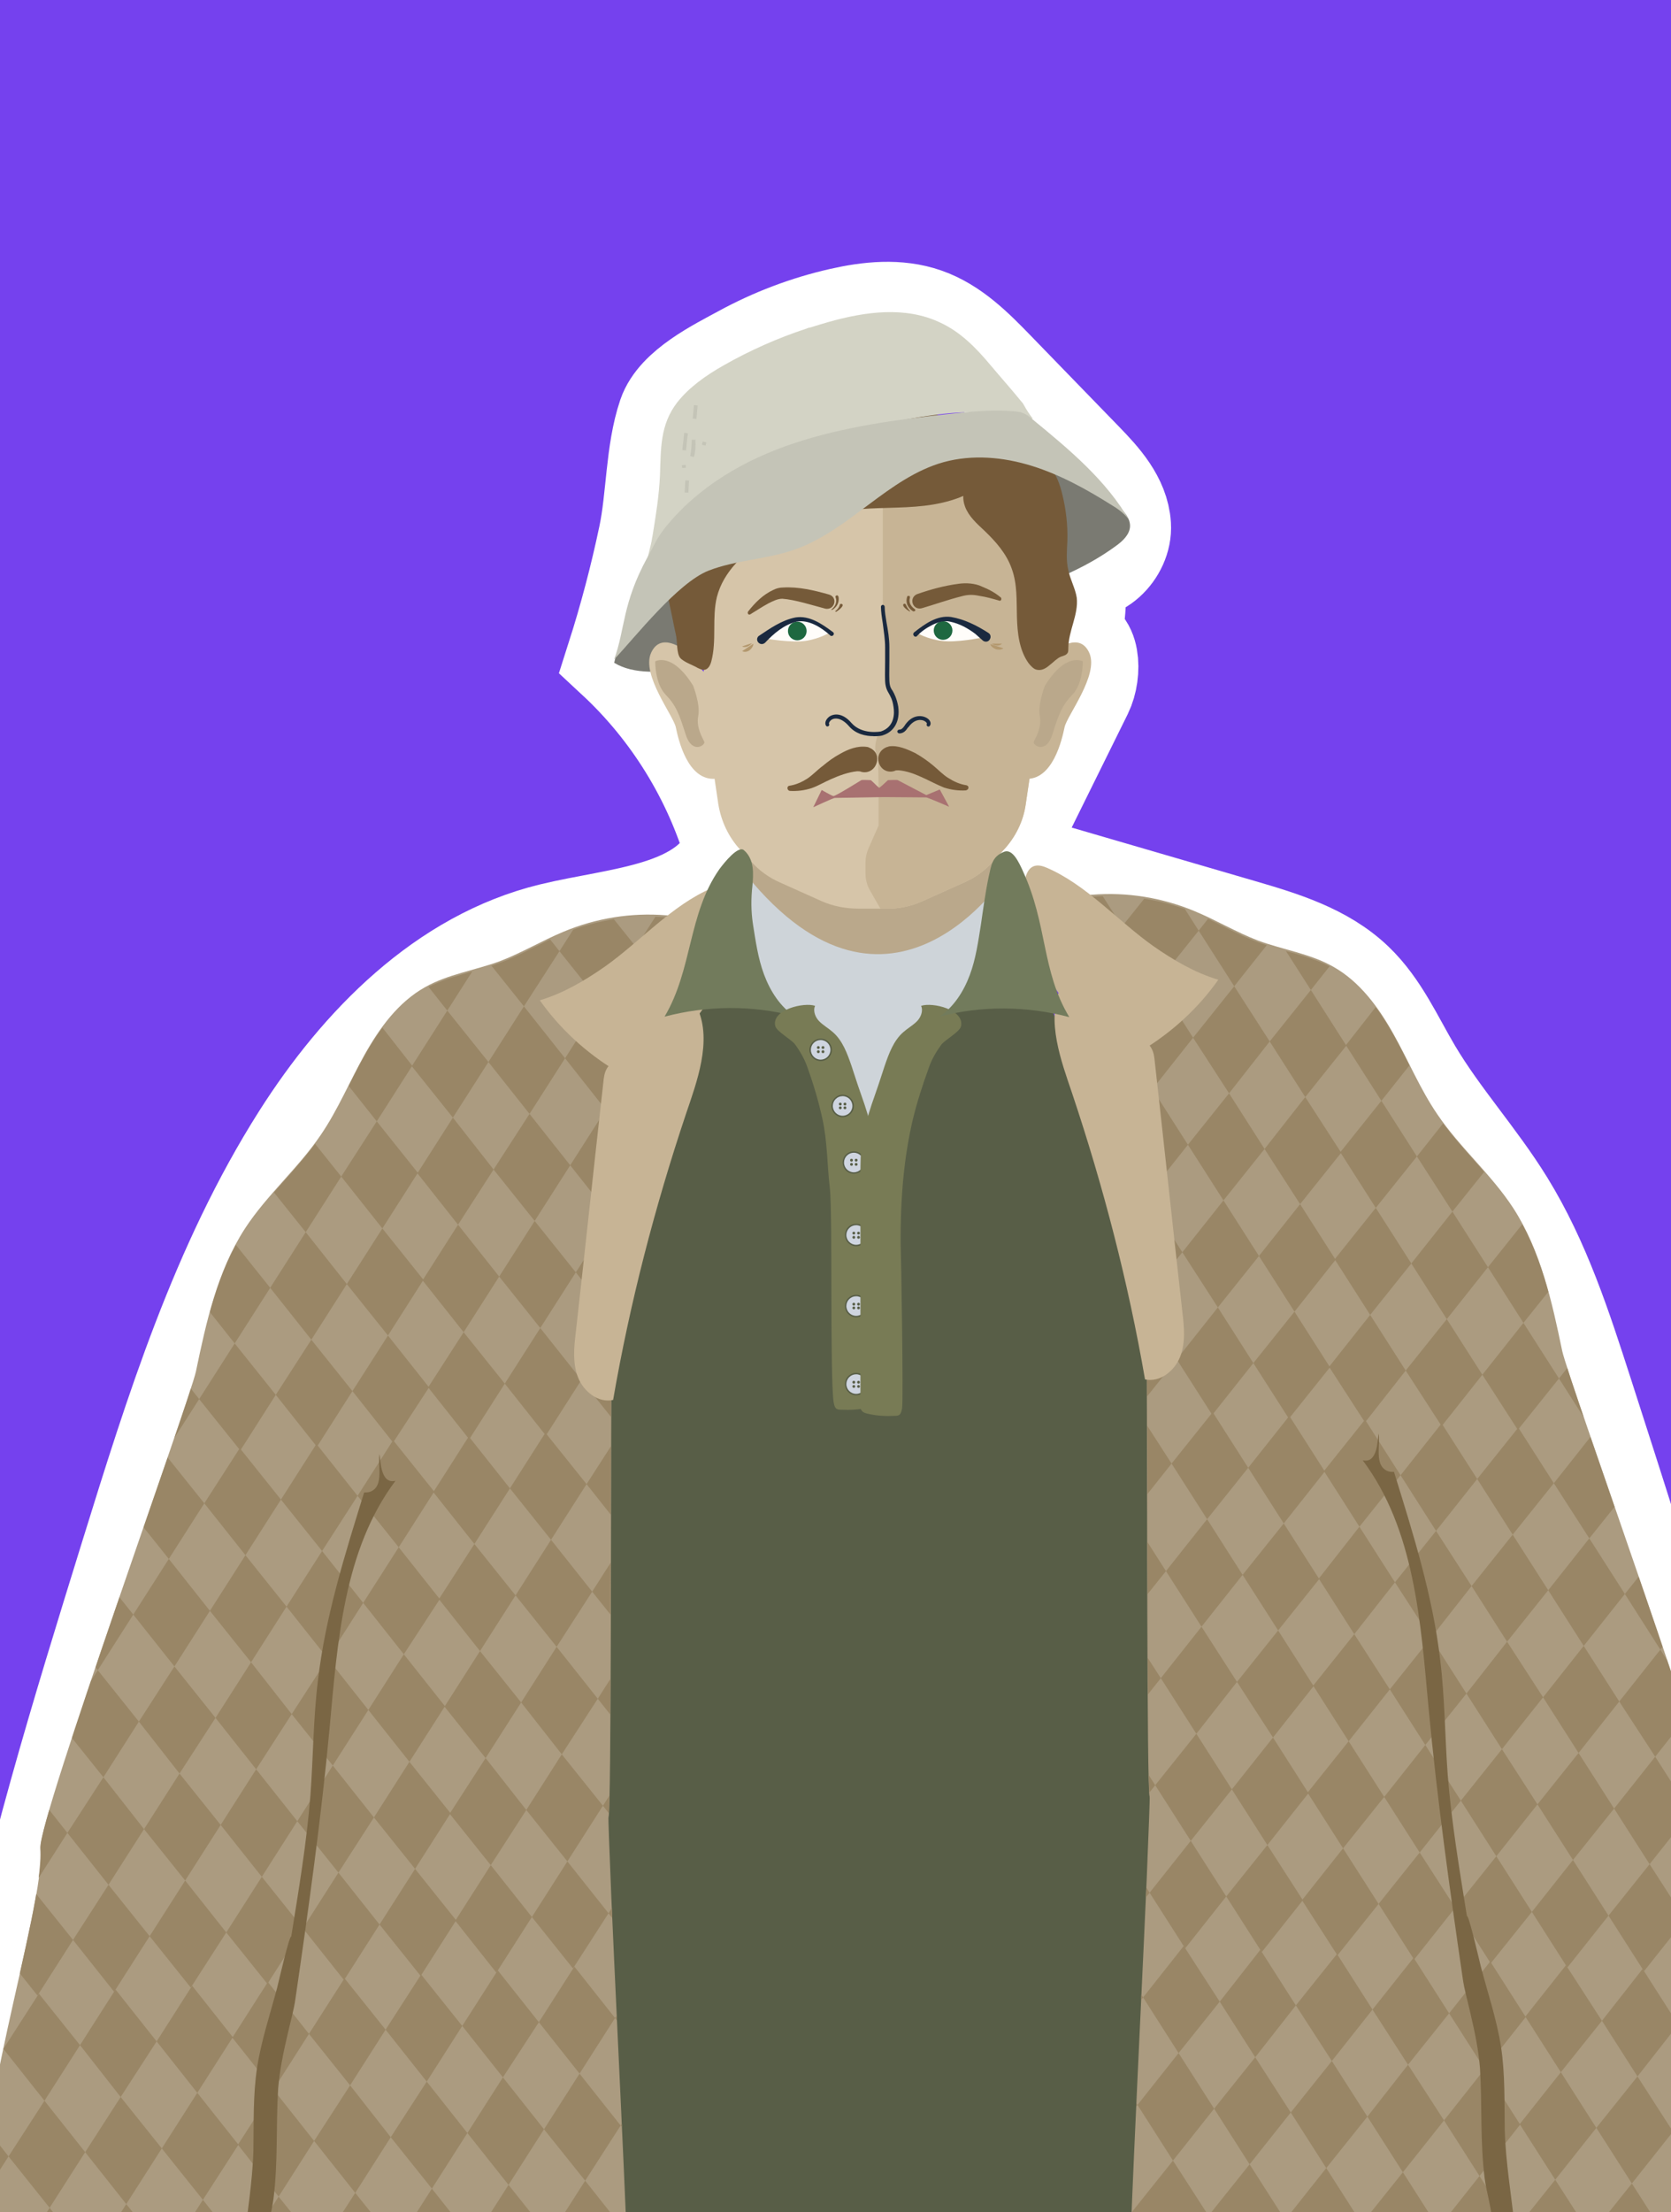 <?xml version="1.0" encoding="UTF-8"?><svg id="Layer_1" xmlns="http://www.w3.org/2000/svg" xmlns:xlink="http://www.w3.org/1999/xlink" viewBox="0 0 331 438"><defs><style>.cls-1,.cls-2{fill:none;}.cls-3{clip-path:url(#clippath);}.cls-4{fill:#fffdfa;}.cls-5{fill:#998666;}.cls-6{fill:#baa88b;}.cls-7{fill:#ced4d9;}.cls-8{fill:#ab9b80;}.cls-9{fill:#b3986e;}.cls-10{fill:#cfd5e0;}.cls-11{fill:#c4c4b7;}.cls-12{fill:#d3d3c5;}.cls-13{fill:#c7b495;}.cls-14{fill:#d6c5a9;}.cls-15{fill:#a87171;}.cls-16{fill:#1e6840;}.cls-17{fill:#1a293f;}.cls-18{fill:#545454;}.cls-19{fill:#585e47;}.cls-20{fill:#755a39;}.cls-21{fill:#7541ee;}.cls-22{fill:#787b55;}.cls-23{fill:#7a7a72;}.cls-24{fill:#7a6644;}.cls-25{fill:#727b5c;}.cls-26{clip-path:url(#clippath-1);}.cls-27{clip-path:url(#clippath-3);}.cls-28{clip-path:url(#clippath-2);}.cls-2{stroke:#fff;stroke-miterlimit:10;stroke-width:20px;}</style><clipPath id="clippath"><path class="cls-1" d="m38.71,271.92c2.13-9.81,4.26-19.9,9.72-28.32,4.35-6.66,10.46-11.94,15-18.51,3.42-5,5.74-10.64,8.7-15.92s6.66-10.37,11.94-13.33c4.63-2.59,9.9-3.33,14.9-5.18,4.35-1.57,8.33-4.07,12.59-5.83,6.85-2.87,14.44-3.89,21.84-3.05.28,1.11,1.39,1.2,2.31,1.94,1.3,1.11,1.76,2.87,2.04,4.54,2.5,14.81-2.59,29.62-6.76,44.06-4.07,14.07-7.4,28.32-9.9,42.67-.19.93,0,84.14-.56,84.88-.37.46,4.35,92.28,3.8,92.47-71.27,26.19-102.28-12.31-127.74-7.22-3.24-22.21,12.31-66.46,11.39-79.14-.37-5.74,29.53-88.4,30.73-94.04Z"/></clipPath><clipPath id="clippath-1"><path class="cls-1" d="m38.71,271.92c2.13-9.81,4.26-19.9,9.72-28.32,4.35-6.66,10.46-11.94,15-18.51,3.42-5,5.74-10.64,8.7-15.92s6.66-10.37,11.94-13.33c4.63-2.59,9.9-3.33,14.9-5.18,4.35-1.57,8.33-4.07,12.59-5.83,6.85-2.87,14.44-3.89,21.84-3.05.28,1.11,1.39,1.2,2.31,1.94,1.3,1.11,1.76,2.87,2.04,4.54,2.5,14.81-2.59,29.62-6.76,44.06-4.07,14.07-7.4,28.32-9.9,42.67-.19.93,0,84.14-.56,84.88-.37.46,4.35,92.28,3.8,92.47-71.27,26.19-102.28-12.31-127.74-7.22-3.24-22.21,12.31-66.46,11.39-79.14-.37-5.74,29.53-88.4,30.73-94.04Z"/></clipPath><clipPath id="clippath-2"><path class="cls-1" d="m309.55,267.85c-2.13-9.81-4.26-19.9-9.72-28.32-4.35-6.66-10.46-11.94-15-18.51-3.42-5-5.74-10.64-8.7-15.92s-6.66-10.37-11.94-13.33c-4.63-2.59-9.9-3.33-14.9-5.18-4.35-1.57-8.33-4.07-12.59-5.83-6.85-2.87-14.44-3.89-21.84-3.05-.28,1.11-1.39,1.2-2.31,1.94-1.3,1.11-1.76,2.87-2.04,4.54-2.5,14.81,2.59,29.62,6.76,44.06,4.07,14.07,7.4,28.32,9.9,42.67.19.93,0,84.14.56,84.88.37.46-4.35,92.28-3.8,92.47,71.27,26.19,102.28-12.31,127.74-7.22,3.24-22.21-12.31-66.46-11.39-79.14.37-5.74-29.53-88.4-30.73-94.04Z"/></clipPath><clipPath id="clippath-3"><path class="cls-1" d="m309.55,267.85c-2.13-9.81-4.26-19.9-9.72-28.32-4.35-6.66-10.46-11.94-15-18.51-3.42-5-5.74-10.64-8.7-15.92s-6.66-10.37-11.94-13.33c-4.63-2.59-9.9-3.33-14.9-5.18-4.35-1.57-8.33-4.07-12.59-5.83-6.85-2.87-14.44-3.89-21.84-3.05-.28,1.11-1.39,1.2-2.31,1.94-1.3,1.11-1.76,2.87-2.04,4.54-2.5,14.81,2.59,29.62,6.76,44.06,4.07,14.07,7.4,28.32,9.9,42.67.19.93,0,84.14.56,84.88.37.46-4.35,92.28-3.8,92.47,71.27,26.19,102.28-12.31,127.74-7.22,3.24-22.21-12.31-66.46-11.39-79.14.37-5.74-29.53-88.4-30.73-94.04Z"/></clipPath></defs><rect class="cls-21" x="-6.52" width="344.64" height="456.05"/><path class="cls-2" d="m350.39,440.58c.47-3.98.75-7.97.79-11.98.11-11.88-1.97-23.66-4.4-35.29-8.32-39.86-20.83-78.7-33.32-117.46-4.16-12.9-8.38-25.95-15.5-37.49-5.6-9.06-12.88-17.01-18.32-26.17-3.6-6.05-6.46-12.71-11.55-17.57-5.99-5.73-14.27-8.23-22.22-10.55-14.21-4.14-28.42-8.29-42.63-12.43-1.24-1.32-2.89-2.25-4.65-2.64,5.27-10.67,10.55-21.34,15.82-32.01,1.88-3.81,1.51-10.76-2.61-9.71,1.34-4.96,1.59-10.2.73-15.27,4.42,2.34,9.75-2.97,9.43-7.96-.32-5-4.01-9.04-7.5-12.63-5.84-6.01-11.68-12.03-17.51-18.04-4.04-4.16-8.29-8.46-13.76-10.37-5.29-1.85-11.12-1.24-16.58,0-6.79,1.54-13.35,4.03-19.47,7.36-4.88,2.65-12.96,6.6-14.8,12.01-2.44,7.18-2.22,16.29-3.81,23.81-1.71,8.14-3.83,16.19-6.36,24.11,11.01,10.23,19.19,23.48,23.4,37.9-5.17,12.94-22.76,13.35-36.3,16.65-21.23,5.17-37.76,22.04-49.48,40.48-16.06,25.28-25.09,54.27-33.96,82.87-9.66,31.17-19.33,62.42-25.42,94.48-2.01,10.61-3.64,21.36-3.35,32.15.29,10.99,2.55,21.82,5.15,32.5,1.62,6.66,3.87,13.97,9.81,17.39s15.8-1.25,14.07-7.88c-.6-2.28-2.36-4.07-3.27-6.25s-.43-5.37,1.86-5.92c1.06,6.47,4.07,12.61,8.55,17.4,2.72-7.73,2.17-16.55-1.48-23.89,1.74-1.26,3.48-2.53,5.21-3.79,9.7,3.76,20,5.98,30.4,6.55-.02,11.78-.04,23.56-.06,35.35,70.62,0,141.25,0,211.87,0l-.05-39.07c10.95-.93,21.79-3.26,32.15-6.91,1.74,1.27,3.47,2.54,5.21,3.8-3.51,7.27-4.15,15.88-1.76,23.6,4.83-4.31,8-10.43,8.72-16.86,2.27.49,2.8,3.65,1.92,5.8s-2.62,3.91-3.23,6.16c-1.79,6.59,7.99,11.36,13.95,8.02,5.96-3.34,8.28-10.62,9.91-17.26,1.86-7.58,3.47-15.25,4.39-22.99Z"/><path class="cls-1" d="m4.83,437.61c.28,5.18-4.07,10.46-4.91,15.55-1.48,8.89,1.48,17.31,4.35,25.64"/><path class="cls-14" d="m26.86,439.28c-.19,6.94,2.68,13.7,5.37,19.99,1.3,2.96,1.85,6.11,2.31,9.26.56,4.07,1.39,7.87-.46,11.76-1.39,2.78-5.18-1.57-5.74-3.15-.56-1.48-.28-3.24-.74-4.81-.37-1.67-1.11-3.42-1.76-4.91-.56-1.39-2.04-3.7-3.42-1.67-.65.93.28,3.05.56,4.17,1.11,3.89,2.22,7.59,2.87,11.66.74,4.54-5.83,4.81-10.09,4.26-3.24-.46-6.76-3.8-8.89-6.2-2.59-2.87-4.81-7.59-5.65-11.39-1.3-5.83-.19-12.77,1.11-18.51,1.3-5.74,2.59-11.11,6.94-15.37,5.74,2.22,11.48,5,17.59,4.91Z"/><rect class="cls-17" x="67.31" y="430.21" width="211.87" height="66.09"/><path class="cls-23" d="m135.62,132.53c7.59-.93,15-2.59,22.4-4.17,13.61-2.96,27.12-5.92,40.45-10,7.96-2.41,15.92-5.37,22.59-10.27,1.3-.93,2.68-2.22,2.78-3.8.09-1.67-1.2-3.05-2.41-4.17-7.87-7.22-18.14-11.57-28.69-13.05s-21.47-.09-31.56,3.33c-6.39,2.13-12.59,5.09-17.68,9.35-6.2,5.18-10.64,12.13-14.9,18.98-2.31,3.8-6.02,8.15-6.94,12.5,3.89,2.41,9.53,1.85,13.98,1.3Z"/><path class="cls-6" d="m173.2,194.64h0c-13.61,0-24.62-11.01-24.62-24.62v-7.87h49.24v7.78c-.09,13.7-11.11,24.71-24.62,24.71Z"/><path class="cls-14" d="m206.34,141.6l-1.48,6.29-1.67,11.29c-.46,3.42-2.04,6.57-4.35,9.07l-2.22,2.41c-1.57,1.76-3.52,3.15-5.65,4.07l-8.24,3.7c-2.31,1.02-4.81,1.57-7.31,1.48h-5.37c-2.5,0-5-.46-7.31-1.48l-8.24-3.7c-2.13-.93-4.07-2.31-5.65-4.07l-2.22-2.41c-2.31-2.5-3.8-5.65-4.35-9.07l-1.67-11.29-1.39-6.29c-.56-2.41-.56-4.91-.09-7.31l.93-5.09v-28.97l29.9-11.94v-2.31l2.87,1.11,2.13-.83.65-.28v2.31l29.9,11.94v28.97l.93,5.09c.46,2.41.46,4.91-.09,7.31Z"/><rect x="67.31" y="430.21" width="211.87" height="26.01"/><path class="cls-13" d="m206.34,141.6l-1.48,6.29-1.67,11.29c-.46,3.42-2.04,6.57-4.35,9.07l-2.22,2.41c-1.57,1.76-3.52,3.15-5.65,4.07l-8.24,3.7c-2.31,1.02-4.81,1.57-7.31,1.48h-1.02l-2.13-3.7c-.56-1.02-.83-2.13-.83-3.24v-2.22c0-.93.19-1.85.56-2.68l2.04-4.63v-7.31l-.09-5.92c-1.3-2.13,0-4.72,0-4.72,0,0,.93-.28,2.31-1.02,1.48-.83,1.3-5.09.56-6.29-.74-1.3-1.11-3.42-1.11-3.42.65-3.33-.19-9.26-.56-11.66-.37-2.41-.28-5.46-.28-5.46v-31.29l.65-.28v2.31l29.9,11.94v28.97l.93,5.09c.56,2.31.56,4.81,0,7.22Z"/><path class="cls-17" d="m173.02,145.76c-1.48,0-3.52-.37-4.91-2.04-1.39-1.57-2.68-1.67-3.42-1.2-.37.28-.56.65-.46.83.09.19,0,.37-.19.46s-.37,0-.46-.19c-.28-.56.09-1.3.74-1.76,1.02-.65,2.68-.65,4.35,1.3,2.13,2.41,5.83,1.67,5.83,1.67,2.78-.93,2.68-3.7,2.5-4.81-.19-1.48-.65-2.22-1.02-2.87-.28-.46-.46-.93-.56-1.48-.19-.93-.09-2.78-.09-4.81v-2.68c0-1.57-.28-3.24-.46-4.72-.19-1.2-.37-2.41-.37-3.33,0-.19.19-.37.37-.37s.37.19.37.37c0,.93.19,2.04.37,3.15.28,1.48.56,3.15.56,4.81v2.78c0,1.94-.09,3.89.09,4.72.09.46.28.83.56,1.2.37.65.83,1.57,1.11,3.15.37,2.78-.74,4.91-3.05,5.65-.19.09-.83.19-1.85.19Z"/><path class="cls-17" d="m178.11,145.21c-.19,0-.37-.19-.37-.37s.19-.37.37-.37c.46,0,.74-.28,1.11-.83.09-.09.09-.19.19-.28,1.3-1.76,3.05-1.85,4.17-1.2.65.37.93,1.02.65,1.48-.09.19-.28.28-.46.19-.19-.09-.28-.28-.19-.46s-.09-.37-.37-.56c-.56-.37-1.94-.56-3.15,1.02-.09.09-.09.19-.19.19-.37.56-.83,1.2-1.76,1.2Z"/><path class="cls-20" d="m181.72,117.62c2.68-.93,5.37-1.67,8.24-2.04,1.39-.19,3.24-.09,4.54.56,1.39.56,2.59,1.2,3.7,2.13.19.09.19.37.09.56-.09.09-.28.19-.37.09-1.3-.37-2.59-.74-3.89-.93-1.3-.28-2.31-.28-3.61.09-2.59.65-5.18,1.57-7.68,2.31-1.94.65-2.87-2.04-1.02-2.78h0Z"/><path class="cls-20" d="m163.39,120.49c-2.5-.65-5.92-1.76-8.42-1.94-.93,0-1.85.46-2.78.93-1.2.65-2.31,1.39-3.52,2.13-.37.28-.74-.19-.46-.56,1.39-1.76,2.96-3.33,5-4.26.56-.28,1.2-.46,1.85-.46,3.15-.19,6.2.56,9.16,1.39,1.85.56,1.11,3.24-.83,2.78h0Z"/><path class="cls-4" d="m151.54,126.42s5.28.93,8.15.46,4.72-1.67,4.72-1.67c0,0-4.63-3.8-7.59-2.31-2.96,1.48-5.28,3.52-5.28,3.52Z"/><circle class="cls-16" cx="157.93" cy="124.94" r="1.85"/><path class="cls-17" d="m164.41,125.77c-1.76-1.57-4.26-3.15-6.66-2.68-2.5.65-4.44,2.31-6.2,4.17-.93.83-2.13-.46-1.3-1.3,2.22-1.48,4.54-3.15,7.31-3.7,2.78-.46,5.28,1.3,7.4,2.87.56.37-.09,1.11-.56.65h0Z"/><path class="cls-4" d="m194.59,126.23s-5.28,1.11-8.15.65c-2.87-.37-4.81-1.57-4.81-1.57,0,0,4.54-3.89,7.59-2.5,3.05,1.48,5.37,3.42,5.37,3.42Z"/><circle class="cls-16" cx="186.81" cy="124.84" r="1.85"/><path class="cls-17" d="m181.07,125.21c2.13-1.67,4.54-3.42,7.31-3.05,2.68.46,5.09,1.67,7.4,3.15.46.28.56.83.28,1.3s-.83.56-1.3.28c-.56-.46-1.02-.93-1.57-1.39-1.48-1.11-3.15-2.04-5-2.41-1.11-.28-2.41.09-3.52.65s-2.22,1.3-3.05,2.22c-.37.37-1.02-.28-.56-.74h0Z"/><path class="cls-20" d="m175.52,147.98c.19-.09.37-.09.56-.19,1.76-.28,3.61.56,5.18,1.3,1.3.74,2.5,1.57,3.61,2.5,1.02.83,1.94,1.85,3.05,2.5,1.02.65,2.22,1.2,3.52,1.39.28.09.46.28.37.56,0,.28-.28.37-.46.46-1.39.09-2.87-.09-4.35-.56-2.96-1.2-5.83-3.15-8.98-3.42-.37,0-.56,0-.83.09h0c.09,0,.19,0,.37-.09-3.24,1.39-5.09-3.15-2.04-4.54h0Z"/><path class="cls-20" d="m170.24,152.71c.09,0,.19.09.37.09h0c-.28-.09-.56-.09-.83-.09-1.76.19-3.52.83-5.18,1.57-1.3.56-2.5,1.3-3.8,1.76-1.39.46-2.87.65-4.35.56-.56-.09-.65-.93-.09-1.02,1.3-.19,2.5-.74,3.52-1.39,1.11-.74,2.04-1.76,3.05-2.5,1.11-.93,2.22-1.76,3.61-2.5,1.48-.83,3.33-1.57,5.18-1.3.19,0,.37.09.56.19,2.96,1.3,1.11,5.83-2.04,4.63h0Z"/><path class="cls-15" d="m176.17,157.8l-2.59-2.31s-1.02-1.02-1.11-1.02-1.67-.09-1.85,0-5.18,3.24-5.55,3.15-2.31-1.2-2.31-1.2l-1.67,3.42s3.98-1.85,4.26-1.85,10.83-.19,10.83-.19Z"/><path class="cls-15" d="m172,157.8l2.78-2.31,1.11-1.02s1.85-.09,1.94,0c.19.09,5.65,2.96,5.65,2.96l2.68-1.11,1.85,3.42s-4.26-1.85-4.54-1.85-11.48-.09-11.48-.09Z"/><path class="cls-20" d="m164.69,120.68c.74-.56,1.2-1.48.83-2.41-.09-.19,0-.28.19-.37s.28.09.37.19c.19.83-.09,1.67-.65,2.22-.19.19-.37.37-.65.46h-.09s0,0,0-.09h0Z"/><path class="cls-20" d="m165.52,120.96c.37-.28.74-.74.83-1.2,0-.19.19-.19.37-.19.74.28-.74,1.39-1.11,1.57-.19,0-.19-.19-.09-.19h0Z"/><path class="cls-20" d="m180.98,121.05h-.09c-.65-.37-1.67-1.39-1.2-2.87,0-.19.19-.19.37-.19s.19.19.19.37c-.46,1.39.93,2.22.93,2.22.09.09.19.28.09.37-.09.09-.19.09-.28.09Z"/><path class="cls-20" d="m180.15,121.05c-.37-.19-1.67-1.11-1.11-1.48.09-.09.28,0,.37.09.19.46.46.93.83,1.3.09,0,0,.19-.09.09h0Z"/><path class="cls-14" d="m135.53,128.73s-4.63-3.8-6.57.56c-1.94,4.35,4.44,12.4,4.91,14.72.46,2.22,2.31,10.74,7.96,10.18l-2.13-20.83-4.17-4.63Z"/><path class="cls-13" d="m209.21,128.73s4.63-3.8,6.57.56-4.44,12.4-4.91,14.72c-.46,2.22-2.31,10.74-7.96,10.18l2.13-20.83,4.17-4.63Z"/><path class="cls-6" d="m129.79,130.95s3.33-1.94,7.5,4.81c0,0,1.48,3.7,1.02,6.02s.93,4.44,1.2,5.09-2.41,2.59-3.7-1.48c-1.3-4.07-1.85-5.65-3.98-7.87-2.13-2.22-2.04-6.57-2.04-6.57Z"/><path class="cls-6" d="m214.49,130.95s-3.33-1.94-7.5,4.81c0,0-1.48,3.7-1.02,6.02s-.93,4.44-1.2,5.09,2.41,2.59,3.7-1.48c1.3-4.07,1.85-5.65,3.98-7.87,2.13-2.22,2.04-6.57,2.04-6.57Z"/><path class="cls-20" d="m132.01,116.98c-.65-2.96-1.48-5.83-1.57-8.89s.37-6.11,2.13-8.61c1.11-1.57,2.59-2.78,4.07-3.98,2.59-2.13,5.18-4.17,7.78-6.29,3.61-2.96,7.31-5.92,11.57-7.87,4.17-1.94,8.79-2.87,13.33-2.68,4.26.19,8.33,1.3,12.4,2.41,4.17,1.11,8.33,2.31,12.59,3.42.83.28,1.76.46,2.5,1.02,1.39,1.02,2.04,2.96,1.76,4.63-.28,1.76-1.3,3.24-2.5,4.54-3.33,3.42-8.24,4.91-12.96,5.46-4.72.56-9.63.28-14.35.83-6.02.65-11.85,2.68-16.94,5.74-4.44,2.68-8.52,6.48-9.81,11.48-1.02,4.17,0,8.61-1.11,12.77-.19.74-.65,1.67-1.48,1.67-.37,0-.83-.19-1.2-.37-.93-.56-2.87-1.2-3.52-2.04-.65-.83-.56-3.15-.74-4.17-.65-2.96-1.2-6.02-1.94-9.07Z"/><path class="cls-20" d="m191.16,100.32c.74,1.94,2.31,3.33,3.89,4.81,2.22,2.13,4.35,4.54,5.37,7.5,1.11,3.05.93,6.29,1.02,9.53.09,3.24.46,6.57,2.31,9.16.46.56,1.02,1.2,1.67,1.3.93.19,1.76-.28,2.5-.93.74-.56,1.39-1.3,2.22-1.67.56-.19,1.11-.28,1.39-.83.09-.28.09-.56.09-.83,0-3.42,2.04-6.66,1.67-10-.28-1.85-1.3-3.61-1.67-5.46-.46-1.85-.28-3.89-.19-5.83.09-3.15-.28-6.29-1.02-9.26-.46-1.85-1.11-3.8-2.41-5.28-.56-.65-1.2-1.2-1.85-1.67-1.94-1.39-4.35-2.31-6.85-2.22-2.78.19-4.81,1.67-6.2,4.07-1.3,2.5-3.05,4.63-1.94,7.59Z"/><path class="cls-7" d="m147.84,173.25s-16.38,55.54,24.99,115.15c0,0,41.56-83.31,26.38-115.15.09,0-22.77,35.27-51.37,0Z"/><path class="cls-12" d="m204.58,82.91c-3.15,0-6.29-1.2-9.44-1.3-3.33-.09-6.76.09-10.09.56-6.66.83-13.14,2.5-19.53,4.44-4.07,1.3-8.33,2.68-12.4,4.44h0c-6.39,2.68-12.4,6.02-17.31,10.64h0c-2.59,2.41-4.81,5.09-6.66,8.15-.09.19-.37.65-.83.46l.65-2.68c0-.19.09-.28.09-.46.09-.37.09-.65.19-1.02h0c.65-3.98,1.3-7.96,1.48-12.03.19-5.28,0-10,3.42-14.44,2.41-3.05,5.74-5.37,9.16-7.31,5.18-2.96,10.83-5.46,16.48-7.31.19-.09.46-.19.65-.19,1.2-.37,2.41-.74,3.7-1.11,7.22-2.04,15.18-3.15,22.03.09,4.07,1.85,7.22,5.09,10,8.42,1.94,2.31,4.17,4.81,6.2,7.31.19.19.37.46.46.65.56,1.02,1.11,1.85,1.76,2.68Z"/><path class="cls-11" d="m131.83,104.39c6.48-8.05,15.74-13.42,25.55-16.66s20.09-4.63,30.27-5.74c4.35-.46,8.79-.93,13.14-.56.65.09,1.3.09,1.85.37.74.28,1.3.74,1.85,1.2,7.22,5.92,14.72,12.13,19.35,20.27-.83-1.39-2.22-2.41-3.61-3.24-5-3.15-10.18-6.02-15.83-7.78-5.65-1.76-11.76-2.31-17.49-.74-10.92,3.05-18.51,13.33-29.25,17.22-5.65,2.04-11.85,2.13-17.31,4.26-6.11,2.41-14.44,13.05-18.7,17.59,2.22-6.11,1.57-11.01,6.57-20.18,1.48-2.59,1.76-3.7,3.61-6.02Z"/><path class="cls-11" d="m135.9,89.21l-.74-.09c.09-1.11.28-2.31.37-3.42l.74.09c-.19,1.2-.28,2.31-.37,3.42Z"/><path class="cls-11" d="m137.47,90.5l-.74-.19c.19-1.02.28-2.13.28-3.24h.74c.09,1.2,0,2.31-.28,3.42Z"/><rect class="cls-11" x="135.1" y="92.08" width=".74" height=".56" transform="translate(-6.7 10.69) rotate(-4.41)"/><rect class="cls-11" x="139.15" y="87.45" width=".65" height=".74" transform="translate(20.57 201.95) rotate(-76.02)"/><rect class="cls-11" x="136.35" y="81.2" width="2.68" height=".74" transform="translate(44.24 211.49) rotate(-84.91)"/><rect class="cls-11" x="134.86" y="95.98" width="2.41" height=".74" transform="translate(32.12 226.7) rotate(-86.74)"/><path class="cls-9" d="m148.95,127.34c-.37.56-1.39,1.02-1.94.65l1.94-.65Z"/><path class="cls-9" d="m149.23,127.44c0,.37-.19.83-.74,1.3-.37.28-.93.46-1.48.19l2.22-1.48Z"/><path class="cls-9" d="m196.44,127.44c.56.46,1.57.56,2.04,0h-2.04Z"/><path class="cls-9" d="m196.16,127.53c.09.37.46.74,1.11,1.02.37.09,1.02.19,1.48-.19l-2.59-.83Z"/><path class="cls-18" d="m185.14,449.55c-1.85-7.5-.46-21.38-10.74-23.05-3.52-.56-10.27.09-10.55.19h0c-2.31-.37-4.72.09-6.85,1.02-3.7,1.57-3.7,5.28-3.7,8.79,0,5.65,1.3,11.29,1.39,16.94.09,3.7-1.67,7.87,3.42,8.89,2.13.46,4.44-.28,6.66,0,2.59.37,5.46.46,8.05.19,3.42-.37,9.16-.37,11.85-2.96,2.68-2.5,1.11-7.03.46-10Zm-3.61,6.57c-1.11.93-5.09,1.3-7.22,1.48-.74.09-1.39.09-1.94.19-.83.09-1.76.19-2.68.19-1.39,0-2.78-.09-4.17-.28-.56-.09-1.2-.09-1.85-.09-.83,0-1.67.09-2.31.09-.56,0-1.11.09-1.57.09h-.65c0-.46.09-1.11.09-1.57.09-.83.19-1.85.09-2.87,0-2.96-.37-5.92-.74-8.7-.37-2.87-.65-5.55-.65-8.15,0-3.7.28-4.26.93-4.54,1.11-.46,2.31-.74,3.42-.74.28,0,.65,0,.93.09l.65.09.65-.09c.37,0,3.52-.37,6.29-.37,1.57,0,2.5.09,2.96.19,3.8.65,4.91,4.54,5.92,13.05.28,2.31.56,4.54,1.02,6.57.09.37.19.65.28,1.02.19,1.02.83,3.7.56,4.35Z"/><path class="cls-19" d="m169.22,249.52c.65-5.65-.28-11.39-1.2-16.94-1.48-9.07-2.96-18.33-7.68-26.19-4.07-6.85-11.2-12.59-19.16-12.4-.65,0-1.2.09-1.76.37-.65.37-.93,1.02-1.3,1.67-8.15,16.85-12.87,35.17-17.49,53.32-1.2,4.63-21.57,11.2-22.21,15.92-.56,3.98-17.03,172.16-15.83,176.05,15.74,2.96,77.66,4.63,93.21.83.37-.09,0-172.16,0-172.54-.37-7.68-7.4-12.4-6.57-20.09Z"/><path class="cls-8" d="m138.4,195.56c0,1.39,0,2.87-.09,4.26v.19c0,.37-.09.74-.09,1.11h0c-.83,10.46-4.26,20.92-7.22,31.1-4.07,14.07-7.4,28.32-9.9,42.67v2.31c-.09,13.51,0,81.92-.56,82.57-.09.09.19,6.57.56,16.01.65,15,1.76,37.67,2.5,54.33.56,12.68.93,22.03.74,22.03-4.17,1.48-8.15,2.78-12.03,3.89-17.4,5-32.21,6.02-44.99,4.91-5.28-.46-10.18-1.2-14.72-2.22-1.94-.37-3.8-.83-5.65-1.39-1.67-.46-3.33-.93-5-1.39-1.76-.56-3.42-1.11-5.09-1.57l-.46-.19c-1.76-.56-3.42-1.11-5-1.76-13.79-4.91-24.71-9.63-34.71-7.68-3.24-22.21,12.31-66.46,11.39-79.14-.37-5.74,29.53-88.4,30.73-94.04,2.04-9.81,4.26-19.9,9.72-28.32,4.35-6.66,10.55-11.94,15-18.51,3.42-5,5.74-10.64,8.7-15.92s6.66-10.37,11.94-13.33c4.54-2.59,9.9-3.33,14.9-5.18,4.35-1.67,8.33-4.07,12.59-5.83,6.39-2.68,13.42-3.8,20.27-3.24.56,0,1.02.09,1.57.19.28,1.11,1.39,1.2,2.31,1.94.65.46,1.02,1.2,1.39,1.94.37.83.56,1.76.74,2.59.28,2.78.46,5.18.46,7.68Z"/><g class="cls-3"><polygon class="cls-5" points="-3.4 183.44 4.74 193.62 -2.29 204.63 -10.44 194.45 -3.4 183.44"/><polygon class="cls-5" points="11.78 182.6 19.92 192.88 12.89 203.89 4.74 193.62 11.78 182.6"/><polygon class="cls-5" points="26.96 181.86 35.1 192.14 28.07 203.06 19.92 192.88 26.96 181.86"/><polygon class="cls-5" points="42.14 181.12 50.28 191.3 43.25 202.32 35.1 192.14 42.14 181.12"/><polygon class="cls-5" points="57.32 180.29 65.46 190.56 58.43 201.58 50.28 191.3 57.32 180.29"/><polygon class="cls-5" points="72.5 179.55 80.64 189.73 73.61 200.74 65.46 190.56 72.5 179.55"/><polygon class="cls-5" points="-2.29 204.63 5.85 214.91 -1.18 225.83 -9.33 215.65 -2.29 204.63"/><polygon class="cls-5" points="12.89 203.89 21.03 214.07 14 225.09 5.85 214.91 12.89 203.89"/><polygon class="cls-5" points="28.07 203.06 36.21 213.33 29.18 224.35 21.03 214.07 28.07 203.06"/><polygon class="cls-5" points="43.25 202.32 51.39 212.5 44.27 223.52 36.21 213.33 43.25 202.32"/><polygon class="cls-5" points="58.43 201.58 66.48 211.76 59.45 222.77 51.39 212.5 58.43 201.58"/><polygon class="cls-5" points="73.61 200.74 81.66 211.02 74.63 222.03 66.48 211.76 73.61 200.74"/><polygon class="cls-5" points="-1.18 225.83 6.96 236.1 -.16 247.12 -8.22 236.84 -1.18 225.83"/><polygon class="cls-5" points="14 225.09 22.05 235.36 15.02 246.29 6.96 236.1 14 225.09"/><polygon class="cls-5" points="29.18 224.35 37.23 234.53 30.2 245.54 22.05 235.36 29.18 224.35"/><polygon class="cls-5" points="44.27 223.52 52.41 233.79 45.38 244.8 37.23 234.53 44.27 223.52"/><polygon class="cls-5" points="59.45 222.77 67.59 232.96 60.56 243.97 52.41 233.79 59.45 222.77"/><polygon class="cls-5" points="74.63 222.03 82.77 232.22 75.74 243.23 67.59 232.96 74.63 222.03"/><polygon class="cls-5" points="-.16 247.12 7.98 257.3 .95 268.31 -7.2 258.13 -.16 247.12"/><polygon class="cls-5" points="15.02 246.29 23.16 256.56 16.13 267.57 7.98 257.3 15.02 246.29"/><polygon class="cls-5" points="30.2 245.54 38.34 255.73 31.31 266.74 23.16 256.56 30.2 245.54"/><polygon class="cls-5" points="45.38 244.8 53.52 254.99 46.49 266 38.34 255.73 45.38 244.8"/><polygon class="cls-5" points="60.56 243.97 68.7 254.25 61.67 265.26 53.52 254.99 60.56 243.97"/><polygon class="cls-5" points="75.74 243.23 83.88 253.41 76.85 264.43 68.7 254.25 75.74 243.23"/><polygon class="cls-5" points=".95 268.31 9.09 278.59 2.06 289.51 -6.09 279.33 .95 268.31"/><polygon class="cls-5" points="16.13 267.57 24.27 277.76 17.24 288.77 9.09 278.59 16.13 267.57"/><polygon class="cls-5" points="31.31 266.74 39.45 277.02 32.42 288.03 24.27 277.76 31.31 266.74"/><polygon class="cls-5" points="46.49 266 54.63 276.18 47.6 287.2 39.45 277.02 46.49 266"/><polygon class="cls-5" points="61.67 265.26 69.81 275.44 62.78 286.46 54.63 276.18 61.67 265.26"/><polygon class="cls-5" points="76.85 264.43 84.99 274.7 77.87 285.62 69.81 275.44 76.85 264.43"/><polygon class="cls-5" points="87.49 178.81 95.64 189.08 88.6 200.1 80.46 189.82 87.49 178.81"/><polygon class="cls-5" points="102.67 178.07 110.82 188.34 103.78 199.26 95.64 189.08 102.67 178.07"/><polygon class="cls-5" points="117.85 177.33 126 187.51 118.96 198.52 110.82 188.34 117.85 177.33"/><polygon class="cls-5" points="133.03 176.49 141.18 186.77 134.14 197.78 126 187.51 133.03 176.49"/><polygon class="cls-5" points="148.21 175.75 156.36 185.93 149.32 196.95 141.18 186.77 148.21 175.75"/><polygon class="cls-5" points="163.39 175.01 171.54 185.19 164.41 196.21 156.36 185.93 163.39 175.01"/><polygon class="cls-5" points="178.57 174.18 186.63 184.45 179.59 195.38 171.54 185.19 178.57 174.18"/><polygon class="cls-5" points="88.6 200.1 96.75 210.28 89.71 221.29 81.57 211.11 88.6 200.1"/><polygon class="cls-5" points="103.78 199.26 111.93 209.54 104.89 220.55 96.75 210.28 103.78 199.26"/><polygon class="cls-5" points="118.96 198.52 127.11 208.71 119.98 219.72 111.93 209.54 118.96 198.52"/><polygon class="cls-5" points="134.14 197.78 142.2 207.96 135.16 218.98 127.11 208.71 134.14 197.78"/><polygon class="cls-5" points="149.32 196.95 157.38 207.22 150.34 218.24 142.2 207.96 149.32 196.95"/><polygon class="cls-5" points="164.41 196.21 172.56 206.39 165.52 217.41 157.38 207.22 164.41 196.21"/><polygon class="cls-5" points="179.59 195.38 187.74 205.65 180.7 216.67 172.56 206.39 179.59 195.38"/><polygon class="cls-5" points="89.71 221.29 97.77 231.57 90.73 242.49 82.68 232.31 89.71 221.29"/><polygon class="cls-5" points="104.89 220.55 112.95 230.73 105.91 241.75 97.77 231.57 104.89 220.55"/><polygon class="cls-5" points="119.98 219.72 128.13 229.99 121.09 241.01 112.95 230.73 119.98 219.72"/><polygon class="cls-5" points="135.16 218.98 143.31 229.16 136.27 240.18 128.13 229.99 135.16 218.98"/><polygon class="cls-5" points="150.34 218.24 158.49 228.42 151.45 239.44 143.31 229.16 150.34 218.24"/><polygon class="cls-5" points="165.52 217.41 173.67 227.68 166.63 238.6 158.49 228.42 165.52 217.41"/><polygon class="cls-5" points="180.7 216.67 188.85 226.85 181.81 237.86 173.67 227.68 180.7 216.67"/><polygon class="cls-5" points="90.73 242.49 98.88 252.76 91.84 263.78 83.7 253.51 90.73 242.49"/><polygon class="cls-5" points="105.91 241.75 114.06 251.93 107.02 262.95 98.88 252.76 105.91 241.75"/><polygon class="cls-5" points="121.09 241.01 129.24 251.19 122.2 262.21 114.06 251.93 121.09 241.01"/><polygon class="cls-5" points="136.27 240.18 144.42 250.45 137.38 261.47 129.24 251.19 136.27 240.18"/><polygon class="cls-5" points="151.45 239.44 159.6 249.62 152.56 260.63 144.42 250.45 151.45 239.44"/><polygon class="cls-5" points="166.63 238.6 174.78 248.88 167.74 259.89 159.6 249.62 166.63 238.6"/><polygon class="cls-5" points="181.81 237.86 189.96 248.14 182.92 259.06 174.78 248.88 181.81 237.86"/><polygon class="cls-5" points="91.84 263.78 99.99 273.96 92.95 284.98 84.81 274.7 91.84 263.78"/><polygon class="cls-5" points="107.02 262.95 115.17 273.22 108.13 284.24 99.99 273.96 107.02 262.95"/><polygon class="cls-5" points="122.2 262.21 130.35 272.39 123.31 283.4 115.17 273.22 122.2 262.21"/><polygon class="cls-5" points="137.38 261.47 145.53 271.65 138.49 282.66 130.35 272.39 137.38 261.47"/><polygon class="cls-5" points="152.56 260.63 160.71 270.91 153.58 281.83 145.53 271.65 152.56 260.63"/><polygon class="cls-5" points="167.74 259.89 175.8 270.07 168.76 281.09 160.71 270.91 167.74 259.89"/><polygon class="cls-5" points="182.92 259.06 190.98 269.33 183.94 280.35 175.8 270.07 182.92 259.06"/><polygon class="cls-5" points="1.96 289.05 10.11 299.23 3.08 310.25 -5.07 300.06 1.96 289.05"/><polygon class="cls-5" points="17.14 288.22 25.29 298.49 18.26 309.5 10.11 299.23 17.14 288.22"/><polygon class="cls-5" points="32.32 287.48 40.47 297.66 33.44 308.67 25.29 298.49 32.32 287.48"/><polygon class="cls-5" points="47.5 286.73 55.65 296.92 48.62 307.93 40.47 297.66 47.5 286.73"/><polygon class="cls-5" points="62.68 285.9 70.83 296.18 63.8 307.1 55.65 296.92 62.68 285.9"/><polygon class="cls-5" points="77.87 285.16 86.01 295.34 78.98 306.36 70.83 296.18 77.87 285.16"/><polygon class="cls-5" points="3.08 310.25 11.22 320.43 4.19 331.44 -3.96 321.26 3.08 310.25"/><polygon class="cls-5" points="18.26 309.5 26.4 319.69 19.37 330.7 11.22 320.43 18.26 309.5"/><polygon class="cls-5" points="33.44 308.67 41.58 318.95 34.55 329.96 26.4 319.69 33.44 308.67"/><polygon class="cls-5" points="48.62 307.93 56.76 318.11 49.73 329.13 41.58 318.95 48.62 307.93"/><polygon class="cls-5" points="63.8 307.1 71.94 317.37 64.91 328.39 56.76 318.11 63.8 307.1"/><polygon class="cls-5" points="78.98 306.36 87.12 316.63 79.99 327.55 71.94 317.37 78.98 306.36"/><polygon class="cls-5" points="4.19 331.44 12.33 341.72 5.3 352.73 -2.85 342.46 4.19 331.44"/><polygon class="cls-5" points="19.37 330.7 27.51 340.88 20.48 351.9 12.33 341.72 19.37 330.7"/><polygon class="cls-5" points="34.55 329.96 42.69 340.14 35.56 351.16 27.51 340.88 34.55 329.96"/><polygon class="cls-5" points="49.73 329.13 57.78 339.4 50.74 350.32 42.69 340.14 49.73 329.13"/><polygon class="cls-5" points="64.91 328.39 72.96 338.57 65.92 349.58 57.78 339.4 64.91 328.39"/><polygon class="cls-5" points="79.99 327.55 88.14 337.83 81.1 348.84 72.96 338.57 79.99 327.55"/><polygon class="cls-5" points="5.3 352.73 13.35 362.91 6.31 373.93 -1.74 363.65 5.3 352.73"/><polygon class="cls-5" points="20.48 351.9 28.53 362.17 21.49 373.19 13.35 362.91 20.48 351.9"/><polygon class="cls-5" points="35.56 351.16 43.71 361.34 36.68 372.35 28.53 362.17 35.56 351.16"/><polygon class="cls-5" points="50.74 350.32 58.89 360.6 51.86 371.61 43.71 361.34 50.74 350.32"/><polygon class="cls-5" points="65.92 349.58 74.07 359.86 67.04 370.78 58.89 360.6 65.92 349.58"/><polygon class="cls-5" points="81.1 348.84 89.25 359.03 82.22 370.04 74.07 359.86 81.1 348.84"/><polygon class="cls-5" points="6.31 373.93 14.46 384.11 7.43 395.12 -.72 384.94 6.31 373.93"/><polygon class="cls-5" points="21.49 373.19 29.64 383.37 22.61 394.38 14.46 384.11 21.49 373.19"/><polygon class="cls-5" points="36.68 372.35 44.82 382.63 37.79 393.55 29.64 383.37 36.68 372.35"/><polygon class="cls-5" points="51.86 371.61 60 381.8 52.97 392.81 44.82 382.63 51.86 371.61"/><polygon class="cls-5" points="67.04 370.78 75.18 381.06 68.15 392.07 60 381.8 67.04 370.78"/><polygon class="cls-5" points="82.22 370.04 90.36 380.22 83.33 391.24 75.18 381.06 82.22 370.04"/><polygon class="cls-5" points="92.86 284.42 101.01 294.7 93.97 305.71 85.83 295.44 92.86 284.42"/><polygon class="cls-5" points="108.04 283.68 116.19 293.86 109.15 304.88 101.01 294.7 108.04 283.68"/><polygon class="cls-5" points="123.22 282.94 131.37 293.12 124.33 304.14 116.19 293.86 123.22 282.94"/><polygon class="cls-5" points="138.4 282.11 146.55 292.38 139.51 303.3 131.37 293.12 138.4 282.11"/><polygon class="cls-5" points="153.58 281.37 161.73 291.55 154.69 302.56 146.55 292.38 153.58 281.37"/><polygon class="cls-5" points="168.76 280.53 176.91 290.81 169.87 301.82 161.73 291.55 168.76 280.53"/><polygon class="cls-5" points="183.94 279.79 192.09 289.97 185.05 300.99 176.91 290.81 183.94 279.79"/><polygon class="cls-5" points="93.97 305.71 102.12 315.89 95.08 326.91 86.94 316.63 93.97 305.71"/><polygon class="cls-5" points="109.15 304.88 117.3 315.15 110.26 326.07 102.12 315.89 109.15 304.88"/><polygon class="cls-5" points="124.33 304.14 132.48 314.32 125.44 325.33 117.3 315.15 124.33 304.14"/><polygon class="cls-5" points="139.51 303.3 147.66 313.58 140.62 324.59 132.48 314.32 139.51 303.3"/><polygon class="cls-5" points="154.69 302.56 162.84 312.84 155.71 323.76 147.66 313.58 154.69 302.56"/><polygon class="cls-5" points="169.87 301.82 177.92 312 170.89 323.02 162.84 312.84 169.87 301.82"/><polygon class="cls-5" points="185.05 300.99 193.1 311.26 186.07 322.28 177.92 312 185.05 300.99"/><polygon class="cls-5" points="95.08 326.91 103.23 337.09 96.19 348.1 88.05 337.92 95.08 326.91"/><polygon class="cls-5" points="110.26 326.07 118.41 336.35 111.28 347.36 103.23 337.09 110.26 326.07"/><polygon class="cls-5" points="125.44 325.33 133.49 335.61 126.46 346.53 118.41 336.35 125.44 325.33"/><polygon class="cls-5" points="140.62 324.59 148.67 334.77 141.64 345.79 133.49 335.61 140.62 324.59"/><polygon class="cls-5" points="155.71 323.76 163.85 334.03 156.82 345.05 148.67 334.77 155.71 323.76"/><polygon class="cls-5" points="170.89 323.02 179.04 333.2 172 344.22 163.85 334.03 170.89 323.02"/><polygon class="cls-5" points="186.07 322.28 194.22 332.46 187.18 343.48 179.04 333.2 186.07 322.28"/><polygon class="cls-5" points="96.19 348.1 104.25 358.38 97.21 369.3 89.07 359.12 96.19 348.1"/><polygon class="cls-5" points="111.28 347.36 119.43 357.54 112.39 368.56 104.25 358.38 111.28 347.36"/><polygon class="cls-5" points="126.46 346.53 134.61 356.8 127.57 367.82 119.43 357.54 126.46 346.53"/><polygon class="cls-5" points="141.64 345.79 149.79 355.97 142.75 366.99 134.61 356.8 141.64 345.79"/><polygon class="cls-5" points="156.82 345.05 164.97 355.23 157.93 366.25 149.79 355.97 156.82 345.05"/><polygon class="cls-5" points="172 344.22 180.15 354.49 173.11 365.5 164.97 355.23 172 344.22"/><polygon class="cls-5" points="187.18 343.48 195.33 353.66 188.29 364.67 180.15 354.49 187.18 343.48"/><polygon class="cls-5" points="97.21 369.3 105.36 379.57 98.32 390.59 90.18 380.31 97.21 369.3"/><polygon class="cls-5" points="112.39 368.56 120.54 378.83 113.5 389.76 105.36 379.57 112.39 368.56"/><polygon class="cls-5" points="127.57 367.82 135.72 378 128.68 389.02 120.54 378.83 127.57 367.82"/><polygon class="cls-5" points="142.75 366.99 150.9 377.26 143.86 388.28 135.72 378 142.75 366.99"/><polygon class="cls-5" points="157.93 366.25 166.08 376.43 159.04 387.44 150.9 377.26 157.93 366.25"/><polygon class="cls-5" points="173.11 365.5 181.26 375.69 174.22 386.7 166.08 376.43 173.11 365.5"/><polygon class="cls-5" points="188.29 364.67 196.44 374.95 189.31 385.87 181.26 375.69 188.29 364.67"/></g><g class="cls-26"><polygon class="cls-5" points="-7.48 395.49 .67 405.68 -6.37 416.69 -14.51 406.51 -7.48 395.49"/><polygon class="cls-5" points="7.7 394.75 15.85 404.94 8.81 415.95 .67 405.68 7.7 394.75"/><polygon class="cls-5" points="22.88 393.92 31.03 404.2 23.9 415.21 15.85 404.94 22.88 393.92"/><polygon class="cls-5" points="38.06 393.18 46.12 403.36 39.08 414.38 31.03 404.2 38.06 393.18"/><polygon class="cls-5" points="-6.37 416.69 1.69 426.97 -5.35 437.98 -13.4 427.71 -6.37 416.69"/><polygon class="cls-5" points="8.81 415.95 16.87 426.13 9.83 437.15 1.69 426.97 8.81 415.95"/><polygon class="cls-5" points="23.9 415.21 32.05 425.39 25.01 436.41 16.87 426.13 23.9 415.21"/><polygon class="cls-5" points="39.08 414.38 47.23 424.65 40.19 435.57 32.05 425.39 39.08 414.38"/><polygon class="cls-5" points="-5.35 437.98 2.8 448.16 -4.24 459.18 -12.38 448.9 -5.35 437.98"/><polygon class="cls-5" points="9.83 437.15 17.98 447.42 10.94 458.34 2.8 448.16 9.83 437.15"/><polygon class="cls-5" points="25.01 436.41 33.16 446.59 26.12 457.6 17.98 447.42 25.01 436.41"/><polygon class="cls-5" points="40.19 435.57 48.34 445.85 41.3 456.86 33.16 446.59 40.19 435.57"/><polygon class="cls-5" points="53.06 392.44 61.2 402.71 54.17 413.73 46.02 403.46 53.06 392.44"/><polygon class="cls-5" points="68.24 391.7 76.38 401.88 69.35 412.9 61.2 402.71 68.24 391.7"/><polygon class="cls-5" points="83.42 390.96 91.56 401.14 84.53 412.16 76.38 401.88 83.42 390.96"/><polygon class="cls-5" points="98.6 390.13 106.74 400.4 99.62 411.32 91.56 401.14 98.6 390.13"/><polygon class="cls-5" points="113.78 389.39 121.83 399.57 114.8 410.58 106.74 400.4 113.78 389.39"/><polygon class="cls-5" points="128.96 388.55 137.01 398.83 129.98 409.84 121.83 399.57 128.96 388.55"/><polygon class="cls-5" points="144.05 387.81 152.19 397.99 145.16 409.01 137.01 398.83 144.05 387.81"/><polygon class="cls-5" points="54.17 413.73 62.22 423.91 55.19 434.93 47.13 424.65 54.17 413.73"/><polygon class="cls-5" points="69.35 412.9 77.4 423.17 70.37 434.19 62.22 423.91 69.35 412.9"/><polygon class="cls-5" points="84.53 412.16 92.58 422.34 85.55 433.35 77.4 423.17 84.53 412.16"/><polygon class="cls-5" points="99.62 411.32 107.76 421.6 100.73 432.61 92.58 422.34 99.62 411.32"/><polygon class="cls-5" points="114.8 410.58 122.94 420.86 115.91 431.78 107.76 421.6 114.8 410.58"/><polygon class="cls-5" points="129.98 409.84 138.12 420.02 131.09 431.04 122.94 420.86 129.98 409.84"/><polygon class="cls-5" points="145.16 409.01 153.3 419.28 146.27 430.3 138.12 420.02 145.16 409.01"/><polygon class="cls-5" points="55.19 434.93 63.33 445.11 56.3 456.12 48.15 445.94 55.19 434.93"/><polygon class="cls-5" points="70.37 434.19 78.51 444.37 71.48 455.38 63.33 445.11 70.37 434.19"/><polygon class="cls-5" points="85.55 433.35 93.69 443.63 86.66 454.55 78.51 444.37 85.55 433.35"/><polygon class="cls-5" points="100.73 432.61 108.87 442.79 101.84 453.81 93.69 443.63 100.73 432.61"/><polygon class="cls-5" points="115.91 431.78 124.05 442.05 117.02 453.07 108.87 442.79 115.91 431.78"/><polygon class="cls-5" points="131.09 431.04 139.23 441.22 132.2 452.24 124.05 442.05 131.09 431.04"/><polygon class="cls-5" points="146.27 430.3 154.41 440.48 147.38 451.49 139.23 441.22 146.27 430.3"/></g><path class="cls-13" d="m122.57,209.35c-.93.65-1.85,1.3-2.41,2.31-.46.83-.56,1.76-.65,2.68-1.85,16.48-3.61,33.04-5.46,49.52-.37,2.96-.65,6.11.46,8.89s3.98,5.09,6.94,4.44c3.33-19.25,8.24-38.14,14.44-56.65,2.13-6.29,5.18-14.35,2.31-20.83-5,3.33-10.55,6.11-15.64,9.63Z"/><path class="cls-13" d="m106.93,198.06c3.98,5.65,9.16,10.37,15.09,13.98.46.28.93.56,1.39.56.56,0,1.11-.28,1.67-.56,6.39-3.52,12.13-8.61,15.92-14.9,2.41-4.07,3.98-8.61,4.35-13.33.28-3.33.56-10.09-4.35-7.96-7.87,3.33-14.25,10.64-21.2,15.55-3.98,2.78-8.24,5.28-12.87,6.66Z"/><path class="cls-25" d="m142.47,172.14c-6.2,8.89-5.28,19.81-10.83,29.16,8.42-2.22,17.4-2.31,25.73-.09-2.87-1.94-4.81-5-6.02-8.24s-1.67-6.66-2.22-10.09c-.37-2.59-.37-4.91-.09-7.5.19-2.22.46-5.18-1.67-7.03-1.11-1.02-3.89,2.41-4.91,3.8Z"/><path class="cls-22" d="m161.45,199.17c-.46,1.02.09,2.31.83,3.05.83.83,1.85,1.39,2.68,2.13,1.94,1.67,2.87,4.26,3.7,6.66.83,2.59,1.67,5.09,2.59,7.68.74,2.31,1.48,4.63,1.85,6.94.37,2.41.37,4.81.37,7.22,0,5.55-.09,38.6-.09,44.15,0,.37,0,.74-.19,1.02-.28.46-.93.65-1.48.74-1.67.37-3.33.46-5.09.37-.28,0-.65,0-.93-.19-.37-.28-.46-.83-.56-1.3-.74-4.91-.19-37.3-.74-42.3-.56-4.54-.46-9.16-1.48-13.79-.74-3.42-1.76-6.85-2.96-10.18-.56-1.67-1.48-3.24-2.5-4.63-.83-1.02-3.61-2.5-3.89-3.61-.74-3.24,5.74-4.72,7.87-3.98Z"/><circle class="cls-19" cx="162.56" cy="207.87" r="2.22"/><circle class="cls-10" cx="162.56" cy="207.87" r="1.94"/><circle class="cls-19" cx="162.1" cy="207.41" r=".28"/><circle class="cls-19" cx="163.02" cy="207.41" r=".28"/><circle class="cls-19" cx="162.1" cy="208.24" r=".28"/><circle class="cls-19" cx="163.02" cy="208.24" r=".28"/><circle class="cls-19" cx="166.91" cy="218.98" r="2.22"/><circle class="cls-10" cx="166.91" cy="218.98" r="1.94"/><circle class="cls-19" cx="166.45" cy="218.61" r=".28"/><circle class="cls-19" cx="167.37" cy="218.61" r=".28"/><circle class="cls-19" cx="166.45" cy="219.35" r=".28"/><circle class="cls-19" cx="167.37" cy="219.35" r=".28"/><circle class="cls-19" cx="169.13" cy="230.18" r="2.22"/><circle class="cls-10" cx="169.13" cy="230.18" r="1.94"/><circle class="cls-19" cx="168.67" cy="229.72" r=".28"/><circle class="cls-19" cx="169.59" cy="229.72" r=".28"/><circle class="cls-19" cx="168.67" cy="230.55" r=".28"/><circle class="cls-19" cx="169.59" cy="230.55" r=".28"/><circle class="cls-19" cx="169.59" cy="244.53" r="2.22"/><circle class="cls-10" cx="169.59" cy="244.53" r="1.94"/><circle class="cls-19" cx="169.13" cy="244.16" r=".28"/><circle class="cls-19" cx="170.06" cy="244.16" r=".28"/><circle class="cls-19" cx="169.13" cy="244.99" r=".28"/><circle class="cls-19" cx="170.06" cy="244.99" r=".28"/><circle class="cls-19" cx="169.59" cy="258.6" r="2.22"/><circle class="cls-10" cx="169.59" cy="258.6" r="1.94"/><circle class="cls-19" cx="169.13" cy="258.23" r=".28"/><circle class="cls-19" cx="170.06" cy="258.23" r=".28"/><circle class="cls-19" cx="169.13" cy="258.97" r=".28"/><circle class="cls-19" cx="170.06" cy="258.97" r=".28"/><circle class="cls-19" cx="169.59" cy="274.05" r="2.22"/><circle class="cls-10" cx="169.59" cy="274.05" r="1.94"/><circle class="cls-19" cx="169.13" cy="273.68" r=".28"/><circle class="cls-19" cx="170.06" cy="273.68" r=".28"/><circle class="cls-19" cx="169.13" cy="274.52" r=".28"/><circle class="cls-19" cx="170.06" cy="274.52" r=".28"/><path class="cls-19" d="m175.43,249.52c-.65-5.65.28-11.39,1.2-16.94,1.48-9.07,2.96-18.33,7.68-26.19,4.07-6.85,11.2-12.59,19.16-12.4.65,0,1.2.09,1.76.37.65.37.93,1.02,1.3,1.67,8.15,16.85,12.87,35.17,17.49,53.32,1.2,4.63,17.68,8.61,18.33,13.42.56,3.98,10.55,174.39,9.44,178.27-15.74,2.96-66.37,5.55-81.92,1.76-.37-.09,1.3-157.63,1.3-158.1.37-7.68,5.09-27.49,4.26-35.17Z"/><path class="cls-22" d="m182.46,199.17c.46,1.02-.09,2.31-.83,3.05-.83.83-1.85,1.39-2.68,2.13-1.94,1.67-2.87,4.26-3.7,6.66-.83,2.59-1.67,5.09-2.59,7.68-.74,2.31-1.48,4.63-1.85,6.94-.37,2.41-.37,4.81-.37,7.22v45.36c0,.37,0,.74.19,1.02.28.46.93.65,1.48.74,1.67.37,3.33.46,5.09.37.28,0,.65,0,.93-.19.37-.28.46-.83.56-1.3.28-1.76-.19-30.64-.28-32.4-.09-10.18.83-18.05,2.41-24.81.83-3.42,1.94-6.85,3.15-10.18.56-1.67,1.48-3.24,2.5-4.63.83-1.02,3.61-2.5,3.89-3.61.74-3.33-5.65-4.81-7.87-4.07Z"/><path class="cls-24" d="m78.33,293.21c-10.27,13.7-11.48,31.93-13.05,49.06-1.67,17.86-4.17,35.73-6.76,53.5-.28,2.13-1.11,5-1.57,7.13-.83,3.52-1.57,7.13-1.85,10.64-.46,7.31,0,14.53-.93,21.84-.37,2.78-1.3,5.65-1.48,8.42-.09,1.11.65,2.41.46,3.52-.37,3.33-2.5,3.24.65,6.2-.56.83-2.13,1.94-2.31,2.96-.09,1.02.56,1.67,1.02,2.5-1.94-.37-3.8-.83-5.65-1.39.28-4.26.93-8.42,1.39-12.77.65-6.29,1.76-12.59,1.94-18.98.09-5.55-.09-11.01.74-16.48.83-5.37,2.59-10.55,3.98-15.83.37-1.48,2.41-10.37,2.78-10.09,1.48-9.26,3.05-18.51,3.8-27.95.56-7.59.56-15.18,1.48-22.68,1.48-12.77,5.37-25.08,9.16-37.3.65,0,1.3,0,2.04-.65,1.67-1.48.65-5.18,1.02-6.94.19,1.3.19,6.02,3.15,5.28Z"/><path class="cls-14" d="m321.4,435.3c.19,6.94-2.68,13.7-5.37,19.99-1.3,2.96-1.85,6.11-2.31,9.26-.56,4.07-1.39,7.87.46,11.76,1.39,2.78,5.18-1.57,5.74-3.15.56-1.48.28-3.24.74-4.81.37-1.67,1.11-3.42,1.76-4.91.56-1.39,2.04-3.7,3.42-1.67.65.93-.28,3.05-.56,4.17-1.11,3.89-2.22,7.59-2.87,11.66-.74,4.54,5.83,4.81,10.09,4.26,3.24-.46,6.76-3.8,8.89-6.2,2.59-2.87,4.81-7.59,5.65-11.39,1.3-5.83.19-12.77-1.11-18.51-1.3-5.74-2.59-11.11-6.94-15.37-5.74,2.13-11.48,5-17.59,4.91Z"/><path class="cls-8" d="m209.86,191.49c0,1.39,0,2.87.09,4.26v.19c0,.37.09.74.09,1.11h0c.83,10.46,4.26,20.92,7.22,31.1,4.07,14.07,7.4,28.32,9.9,42.67v2.31c.09,13.51,0,81.92.56,82.57.09.09-.19,6.57-.56,16.01-.65,15-1.76,37.67-2.5,54.33-.56,12.68-.93,22.03-.74,22.03,4.17,1.48,8.15,2.78,12.03,3.89,17.4,5,32.21,6.02,44.99,4.91,5.28-.46,10.18-1.2,14.72-2.22,1.94-.37,3.8-.83,5.65-1.39,1.67-.46,3.33-.93,5-1.39,1.76-.56,3.42-1.11,5.09-1.57l.46-.19c1.76-.56,3.42-1.11,5-1.76,13.79-4.91,24.71-9.63,34.71-7.68,3.24-22.21-12.31-66.46-11.39-79.14.37-5.74-29.53-88.4-30.73-94.04-2.04-9.81-4.26-19.9-9.72-28.32-4.35-6.66-10.55-11.94-15-18.51-3.42-5-5.74-10.64-8.7-15.92s-6.66-10.37-11.94-13.33c-4.54-2.59-9.9-3.33-14.9-5.18-4.35-1.67-8.33-4.07-12.59-5.83-6.39-2.68-13.42-3.8-20.27-3.24-.56,0-1.02.09-1.57.19-.28,1.11-1.39,1.2-2.31,1.94-.65.46-1.02,1.2-1.39,1.94-.37.83-.56,1.76-.74,2.59-.28,2.78-.46,5.18-.46,7.68Z"/><g class="cls-28"><polygon class="cls-5" points="336.48 178.62 328.34 188.8 335.37 199.82 343.52 189.54 336.48 178.62"/><polygon class="cls-5" points="321.3 177.79 313.16 188.06 320.19 199.08 328.34 188.8 321.3 177.79"/><polygon class="cls-5" points="306.12 177.05 297.98 187.23 305.01 198.25 313.16 188.06 306.12 177.05"/><polygon class="cls-5" points="290.94 176.22 282.8 186.49 289.83 197.51 297.98 187.23 290.94 176.22"/><polygon class="cls-5" points="275.76 175.48 267.62 185.75 274.65 196.67 282.8 186.49 275.76 175.48"/><polygon class="cls-5" points="335.37 199.82 327.23 210 334.26 221.02 342.41 210.83 335.37 199.82"/><polygon class="cls-5" points="320.19 199.08 312.05 209.26 319.17 220.28 327.23 210 320.19 199.08"/><polygon class="cls-5" points="305.01 198.25 296.87 208.52 303.99 219.44 312.05 209.26 305.01 198.25"/><polygon class="cls-5" points="289.83 197.51 281.78 207.69 288.81 218.7 296.87 208.52 289.83 197.51"/><polygon class="cls-5" points="274.65 196.67 266.6 206.95 273.63 217.96 281.78 207.69 274.65 196.67"/><polygon class="cls-5" points="334.26 221.02 326.21 231.29 333.24 242.31 341.39 232.03 334.26 221.02"/><polygon class="cls-5" points="319.17 220.28 311.03 230.46 318.06 241.47 326.21 231.29 319.17 220.28"/><polygon class="cls-5" points="303.99 219.44 295.85 229.72 302.88 240.73 311.03 230.46 303.99 219.44"/><polygon class="cls-5" points="288.81 218.7 280.67 228.98 287.7 239.9 295.85 229.72 288.81 218.7"/><polygon class="cls-5" points="273.63 217.96 265.49 228.14 272.52 239.16 280.67 228.98 273.63 217.96"/><polygon class="cls-5" points="333.24 242.31 325.1 252.49 332.13 263.5 340.28 253.23 333.24 242.31"/><polygon class="cls-5" points="318.06 241.47 309.92 251.75 316.95 262.67 325.1 252.49 318.06 241.47"/><polygon class="cls-5" points="302.88 240.73 294.74 250.91 301.77 261.93 309.92 251.75 302.88 240.73"/><polygon class="cls-5" points="287.7 239.9 279.56 250.17 286.59 261.19 294.74 250.91 287.7 239.9"/><polygon class="cls-5" points="272.52 239.16 264.38 249.34 271.41 260.35 279.56 250.17 272.52 239.16"/><polygon class="cls-5" points="332.13 263.5 323.99 273.68 331.02 284.7 339.17 274.52 332.13 263.5"/><polygon class="cls-5" points="316.95 262.67 308.81 272.94 315.84 283.96 323.99 273.68 316.95 262.67"/><polygon class="cls-5" points="301.77 261.93 293.63 272.2 300.66 283.12 308.81 272.94 301.77 261.93"/><polygon class="cls-5" points="286.59 261.19 278.45 271.37 285.57 282.38 293.63 272.2 286.59 261.19"/><polygon class="cls-5" points="271.41 260.35 263.27 270.63 270.39 281.64 278.45 271.37 271.41 260.35"/><polygon class="cls-5" points="260.77 174.83 252.62 185.01 259.66 196.02 267.8 185.75 260.77 174.83"/><polygon class="cls-5" points="245.59 173.99 237.44 184.27 244.48 195.28 252.62 185.01 245.59 173.99"/><polygon class="cls-5" points="230.41 173.25 222.26 183.44 229.3 194.45 237.44 184.27 230.41 173.25"/><polygon class="cls-5" points="215.23 172.42 207.08 182.7 214.12 193.71 222.26 183.44 215.23 172.42"/><polygon class="cls-5" points="200.05 171.68 191.9 181.95 198.94 192.88 207.08 182.7 200.05 171.68"/><polygon class="cls-5" points="184.87 170.94 176.72 181.12 183.85 192.14 191.9 181.95 184.87 170.94"/><polygon class="cls-5" points="169.69 170.11 161.63 180.38 168.67 191.4 176.72 181.12 169.69 170.11"/><polygon class="cls-5" points="259.66 196.02 251.51 206.21 258.55 217.22 266.69 207.04 259.66 196.02"/><polygon class="cls-5" points="244.48 195.28 236.33 205.47 243.46 216.48 251.51 206.21 244.48 195.28"/><polygon class="cls-5" points="229.3 194.45 221.15 204.72 228.28 215.65 236.33 205.47 229.3 194.45"/><polygon class="cls-5" points="214.12 193.71 206.06 203.89 213.1 214.91 221.15 204.72 214.12 193.71"/><polygon class="cls-5" points="198.94 192.88 190.88 203.15 197.92 214.17 206.06 203.89 198.94 192.88"/><polygon class="cls-5" points="183.85 192.14 175.7 202.32 182.74 213.33 190.88 203.15 183.85 192.14"/><polygon class="cls-5" points="168.67 191.4 160.52 201.58 167.56 212.59 175.7 202.32 168.67 191.4"/><polygon class="cls-5" points="258.55 217.22 250.49 227.5 257.53 238.42 265.67 228.24 258.55 217.22"/><polygon class="cls-5" points="243.46 216.48 235.31 226.66 242.35 237.68 250.49 227.5 243.46 216.48"/><polygon class="cls-5" points="228.28 215.65 220.13 225.92 227.17 236.94 235.31 226.66 228.28 215.65"/><polygon class="cls-5" points="213.1 214.91 204.95 225.18 211.99 236.1 220.13 225.92 213.1 214.91"/><polygon class="cls-5" points="197.92 214.17 189.77 224.35 196.81 235.36 204.95 225.18 197.92 214.17"/><polygon class="cls-5" points="182.74 213.33 174.59 223.61 181.63 234.62 189.77 224.35 182.74 213.33"/><polygon class="cls-5" points="167.56 212.59 159.41 222.77 166.45 233.79 174.59 223.61 167.56 212.59"/><polygon class="cls-5" points="257.53 238.42 249.38 248.69 256.42 259.71 264.56 249.43 257.53 238.42"/><polygon class="cls-5" points="242.35 237.68 234.2 247.95 241.24 258.87 249.38 248.69 242.35 237.68"/><polygon class="cls-5" points="227.17 236.94 219.02 247.12 226.06 258.13 234.2 247.95 227.17 236.94"/><polygon class="cls-5" points="211.99 236.1 203.84 246.38 210.88 257.39 219.02 247.12 211.99 236.1"/><polygon class="cls-5" points="196.81 235.36 188.66 245.54 195.7 256.56 203.84 246.38 196.81 235.36"/><polygon class="cls-5" points="181.63 234.62 173.48 244.8 180.52 255.82 188.66 245.54 181.63 234.62"/><polygon class="cls-5" points="166.45 233.79 158.3 244.06 165.34 255.08 173.48 244.8 166.45 233.79"/><polygon class="cls-5" points="256.42 259.71 248.27 269.89 255.31 280.9 263.45 270.72 256.42 259.71"/><polygon class="cls-5" points="241.24 258.87 233.09 269.15 240.13 280.16 248.27 269.89 241.24 258.87"/><polygon class="cls-5" points="226.06 258.13 217.91 268.31 224.95 279.33 233.09 269.15 226.06 258.13"/><polygon class="cls-5" points="210.88 257.39 202.73 267.57 209.86 278.59 217.91 268.31 210.88 257.39"/><polygon class="cls-5" points="195.7 256.56 187.55 266.83 194.68 277.85 202.73 267.57 195.7 256.56"/><polygon class="cls-5" points="180.52 255.82 172.46 266 179.5 277.02 187.55 266.83 180.52 255.82"/><polygon class="cls-5" points="165.34 255.08 157.28 265.26 164.32 276.28 172.46 266 165.34 255.08"/><polygon class="cls-5" points="331.11 284.14 322.97 294.42 330 305.43 338.15 295.16 331.11 284.14"/><polygon class="cls-5" points="315.93 283.4 307.79 293.68 314.82 304.6 322.97 294.42 315.93 283.4"/><polygon class="cls-5" points="300.75 282.66 292.61 292.84 299.64 303.86 307.79 293.68 300.75 282.66"/><polygon class="cls-5" points="285.57 281.83 277.43 292.1 284.46 303.12 292.61 292.84 285.57 281.83"/><polygon class="cls-5" points="270.39 281.09 262.25 291.27 269.28 302.29 277.43 292.1 270.39 281.09"/><polygon class="cls-5" points="330 305.43 321.86 315.61 328.89 326.63 337.04 316.45 330 305.43"/><polygon class="cls-5" points="314.82 304.6 306.68 314.87 313.71 325.89 321.86 315.61 314.82 304.6"/><polygon class="cls-5" points="299.64 303.86 291.5 314.04 298.53 325.06 306.68 314.87 299.64 303.86"/><polygon class="cls-5" points="284.46 303.12 276.32 313.3 283.44 324.31 291.5 314.04 284.46 303.12"/><polygon class="cls-5" points="269.28 302.29 261.23 312.56 268.26 323.57 276.32 313.3 269.28 302.29"/><polygon class="cls-5" points="328.89 326.63 320.75 336.9 327.87 347.83 335.93 337.64 328.89 326.63"/><polygon class="cls-5" points="313.71 325.89 305.66 336.07 312.69 347.09 320.75 336.9 313.71 325.89"/><polygon class="cls-5" points="298.53 325.06 290.48 335.33 297.51 346.34 305.66 336.07 298.53 325.06"/><polygon class="cls-5" points="283.44 324.31 275.3 334.5 282.33 345.51 290.48 335.33 283.44 324.31"/><polygon class="cls-5" points="268.26 323.57 260.12 333.76 267.15 344.77 275.3 334.5 268.26 323.57"/><polygon class="cls-5" points="327.87 347.83 319.73 358.1 326.76 369.11 334.91 358.84 327.87 347.83"/><polygon class="cls-5" points="312.69 347.09 304.55 357.27 311.58 368.28 319.73 358.1 312.69 347.09"/><polygon class="cls-5" points="297.51 346.34 289.37 356.53 296.4 367.54 304.55 357.27 297.51 346.34"/><polygon class="cls-5" points="282.33 345.51 274.19 355.79 281.22 366.8 289.37 356.53 282.33 345.51"/><polygon class="cls-5" points="267.15 344.77 259.01 354.95 266.04 365.97 274.19 355.79 267.15 344.77"/><polygon class="cls-5" points="326.76 369.11 318.62 379.3 325.65 390.31 333.8 380.04 326.76 369.11"/><polygon class="cls-5" points="311.58 368.28 303.44 378.56 310.47 389.57 318.62 379.3 311.58 368.28"/><polygon class="cls-5" points="296.4 367.54 288.26 377.72 295.29 388.74 303.44 378.56 296.4 367.54"/><polygon class="cls-5" points="281.22 366.8 273.08 376.98 280.11 388 288.26 377.72 281.22 366.8"/><polygon class="cls-5" points="266.04 365.97 257.9 376.24 264.93 387.16 273.08 376.98 266.04 365.97"/><polygon class="cls-5" points="255.4 280.35 247.25 290.62 254.29 301.64 262.43 291.36 255.4 280.35"/><polygon class="cls-5" points="240.22 279.61 232.07 289.79 239.11 300.8 247.25 290.62 240.22 279.61"/><polygon class="cls-5" points="225.04 278.87 216.89 289.05 223.93 300.06 232.07 289.79 225.04 278.87"/><polygon class="cls-5" points="209.86 278.03 201.71 288.31 208.75 299.32 216.89 289.05 209.86 278.03"/><polygon class="cls-5" points="194.68 277.29 186.53 287.48 193.57 298.49 201.71 288.31 194.68 277.29"/><polygon class="cls-5" points="179.5 276.55 171.35 286.73 178.39 297.75 186.53 287.48 179.5 276.55"/><polygon class="cls-5" points="164.32 275.72 156.17 285.99 163.21 296.92 171.35 286.73 164.32 275.72"/><polygon class="cls-5" points="254.29 301.64 246.14 311.82 253.18 322.83 261.32 312.65 254.29 301.64"/><polygon class="cls-5" points="239.11 300.8 230.96 311.08 238 322.09 246.14 311.82 239.11 300.8"/><polygon class="cls-5" points="223.93 300.06 215.78 310.25 222.82 321.26 230.96 311.08 223.93 300.06"/><polygon class="cls-5" points="208.75 299.32 200.6 309.5 207.73 320.52 215.78 310.25 208.75 299.32"/><polygon class="cls-5" points="193.57 298.49 185.51 308.76 192.55 319.69 200.6 309.5 193.57 298.49"/><polygon class="cls-5" points="178.39 297.75 170.33 307.93 177.37 318.95 185.51 308.76 178.39 297.75"/><polygon class="cls-5" points="163.21 296.92 155.15 307.19 162.19 318.21 170.33 307.93 163.21 296.92"/><polygon class="cls-5" points="253.18 322.83 245.03 333.02 252.16 344.03 260.21 333.85 253.18 322.83"/><polygon class="cls-5" points="238 322.09 229.94 332.28 236.98 343.29 245.03 333.02 238 322.09"/><polygon class="cls-5" points="222.82 321.26 214.76 331.53 221.8 342.55 229.94 332.28 222.82 321.26"/><polygon class="cls-5" points="207.73 320.52 199.58 330.7 206.62 341.72 214.76 331.53 207.73 320.52"/><polygon class="cls-5" points="192.55 319.69 184.4 329.96 191.44 340.98 199.58 330.7 192.55 319.69"/><polygon class="cls-5" points="177.37 318.95 169.22 329.22 176.26 340.14 184.4 329.96 177.37 318.95"/><polygon class="cls-5" points="162.19 318.21 154.04 328.39 161.08 339.4 169.22 329.22 162.19 318.21"/><polygon class="cls-5" points="252.16 344.03 244.01 354.3 251.05 365.32 259.19 355.05 252.16 344.03"/><polygon class="cls-5" points="236.98 343.29 228.83 353.47 235.87 364.49 244.01 354.3 236.98 343.29"/><polygon class="cls-5" points="221.8 342.55 213.65 352.73 220.69 363.75 228.83 353.47 221.8 342.55"/><polygon class="cls-5" points="206.62 341.72 198.47 351.99 205.51 362.91 213.65 352.73 206.62 341.72"/><polygon class="cls-5" points="191.44 340.98 183.29 351.16 190.33 362.17 198.47 351.99 191.44 340.98"/><polygon class="cls-5" points="176.26 340.14 168.11 350.42 175.15 361.43 183.29 351.16 176.26 340.14"/><polygon class="cls-5" points="161.08 339.4 152.93 349.58 159.97 360.6 168.11 350.42 161.08 339.4"/><polygon class="cls-5" points="251.05 365.32 242.9 375.5 249.94 386.52 258.08 376.24 251.05 365.32"/><polygon class="cls-5" points="235.87 364.49 227.72 374.76 234.76 385.78 242.9 375.5 235.87 364.49"/><polygon class="cls-5" points="220.69 363.75 212.54 373.93 219.58 384.94 227.72 374.76 220.69 363.75"/><polygon class="cls-5" points="205.51 362.91 197.36 373.19 204.4 384.2 212.54 373.93 205.51 362.91"/><polygon class="cls-5" points="190.33 362.17 182.18 372.45 189.22 383.37 197.36 373.19 190.33 362.17"/><polygon class="cls-5" points="175.15 361.43 167 371.61 174.13 382.63 182.18 372.45 175.15 361.43"/><polygon class="cls-5" points="159.97 360.6 151.91 370.87 158.95 381.89 167 371.61 159.97 360.6"/></g><g class="cls-27"><polygon class="cls-5" points="325.38 389.85 317.32 400.12 324.36 411.14 332.41 400.86 325.38 389.85"/><polygon class="cls-5" points="310.2 389.11 302.14 399.29 309.18 410.3 317.32 400.12 310.2 389.11"/><polygon class="cls-5" points="324.36 411.14 316.21 421.32 323.25 432.33 331.39 422.06 324.36 411.14"/><polygon class="cls-5" points="309.18 410.3 301.03 420.58 308.07 431.59 316.21 421.32 309.18 410.3"/><polygon class="cls-5" points="338.43 433.07 330.28 443.35 337.32 454.36 345.46 444.09 338.43 433.07"/><polygon class="cls-5" points="323.25 432.33 315.1 442.52 322.14 453.53 330.28 443.35 323.25 432.33"/><polygon class="cls-5" points="308.07 431.59 299.92 441.78 306.96 452.79 315.1 442.52 308.07 431.59"/><polygon class="cls-5" points="295.2 388.37 287.05 398.64 294.09 409.66 302.23 399.38 295.2 388.37"/><polygon class="cls-5" points="280.02 387.63 271.87 397.9 278.91 408.82 287.05 398.64 280.02 387.63"/><polygon class="cls-5" points="264.84 386.89 256.69 397.07 263.82 408.08 271.87 397.9 264.84 386.89"/><polygon class="cls-5" points="249.66 386.05 241.61 396.33 248.64 407.34 256.69 397.07 249.66 386.05"/><polygon class="cls-5" points="234.48 385.31 226.43 395.49 233.46 406.51 241.61 396.33 234.48 385.31"/><polygon class="cls-5" points="219.39 384.57 211.25 394.75 218.28 405.77 226.43 395.49 219.39 384.57"/><polygon class="cls-5" points="204.21 383.74 196.07 394.01 203.1 404.94 211.25 394.75 204.21 383.74"/><polygon class="cls-5" points="294.09 409.66 286.04 419.84 293.07 430.85 301.12 420.67 294.09 409.66"/><polygon class="cls-5" points="278.91 408.82 270.86 419.1 277.89 430.11 286.04 419.84 278.91 408.82"/><polygon class="cls-5" points="263.82 408.08 255.68 418.27 262.71 429.28 270.86 419.1 263.82 408.08"/><polygon class="cls-5" points="248.64 407.34 240.5 417.52 247.53 428.54 255.68 418.27 248.64 407.34"/><polygon class="cls-5" points="233.46 406.51 225.32 416.78 232.35 427.8 240.5 417.52 233.46 406.51"/><polygon class="cls-5" points="218.28 405.77 210.14 415.95 217.17 426.97 225.32 416.78 218.28 405.77"/><polygon class="cls-5" points="203.1 404.94 194.96 415.21 201.99 426.23 210.14 415.95 203.1 404.94"/><polygon class="cls-5" points="293.07 430.85 284.93 441.13 291.96 452.05 300.11 441.87 293.07 430.85"/><polygon class="cls-5" points="277.89 430.11 269.75 440.29 276.78 451.31 284.93 441.13 277.89 430.11"/><polygon class="cls-5" points="262.71 429.28 254.57 439.55 261.6 450.57 269.75 440.29 262.71 429.28"/><polygon class="cls-5" points="247.53 428.54 239.39 438.72 246.42 449.74 254.57 439.55 247.53 428.54"/><polygon class="cls-5" points="232.35 427.8 224.21 437.98 231.24 449 239.39 438.72 232.35 427.8"/><polygon class="cls-5" points="217.17 426.97 209.03 437.24 216.06 448.16 224.21 437.98 217.17 426.97"/><polygon class="cls-5" points="201.99 426.23 193.85 436.41 200.88 447.42 209.03 437.24 201.99 426.23"/></g><path class="cls-13" d="m225.69,205.28c.93.65,1.85,1.3,2.41,2.31.46.83.56,1.76.65,2.68,1.85,16.48,3.61,33.04,5.46,49.52.37,2.96.65,6.11-.46,8.89-1.11,2.78-3.98,5.09-6.94,4.44-3.33-19.25-8.24-38.14-14.44-56.65-2.13-6.29-5.18-14.35-2.31-20.83,5,3.33,10.55,6.11,15.64,9.63Z"/><path class="cls-13" d="m241.33,193.99c-3.98,5.65-9.16,10.37-15.09,13.98-.46.28-.93.56-1.39.56-.56,0-1.11-.28-1.67-.56-6.39-3.52-12.13-8.61-15.92-14.9-2.41-4.07-3.98-8.61-4.35-13.33-.28-3.33-.56-10.09,4.35-7.96,7.87,3.33,14.25,10.64,21.2,15.55,3.98,2.78,8.24,5.28,12.87,6.66Z"/><path class="cls-24" d="m269.93,289.14c10.27,13.7,11.48,31.93,13.05,49.06,1.67,17.86,4.17,35.73,6.76,53.5.28,2.13,1.11,5,1.57,7.13.83,3.52,1.57,7.13,1.85,10.64.46,7.31,0,14.53.93,21.84.37,2.78,1.3,5.65,1.48,8.42.09,1.11-.65,2.41-.46,3.52.37,3.33,2.5,3.24-.65,6.2.56.83,2.13,1.94,2.31,2.96.09,1.02-.56,1.67-1.02,2.5,1.94-.37,3.8-.83,5.65-1.39-.28-4.26-.93-8.42-1.39-12.77-.65-6.29-1.76-12.59-1.94-18.98-.09-5.55.09-11.01-.74-16.48-.83-5.37-2.59-10.55-3.98-15.83-.37-1.48-2.41-10.37-2.78-10.09-1.48-9.26-3.05-18.51-3.8-27.95-.56-7.59-.56-15.18-1.48-22.68-1.48-12.77-5.37-25.08-9.16-37.3-.65,0-1.3,0-2.04-.65-1.67-1.48-.65-5.18-1.02-6.94-.19,1.3-.19,6.02-3.15,5.28Z"/><path class="cls-25" d="m202.55,172.33c5,10.74,3.7,19.81,9.26,29.06-8.42-2.22-17.4-2.31-25.73-.09,2.87-1.94,4.81-5,6.02-8.24s1.67-6.66,2.22-10.09c.37-2.59.93-6.57,1.48-9.16.56-2.31.56-4.17,3.15-5.18,1.67-.56,2.87,2.13,3.61,3.7Z"/></svg>